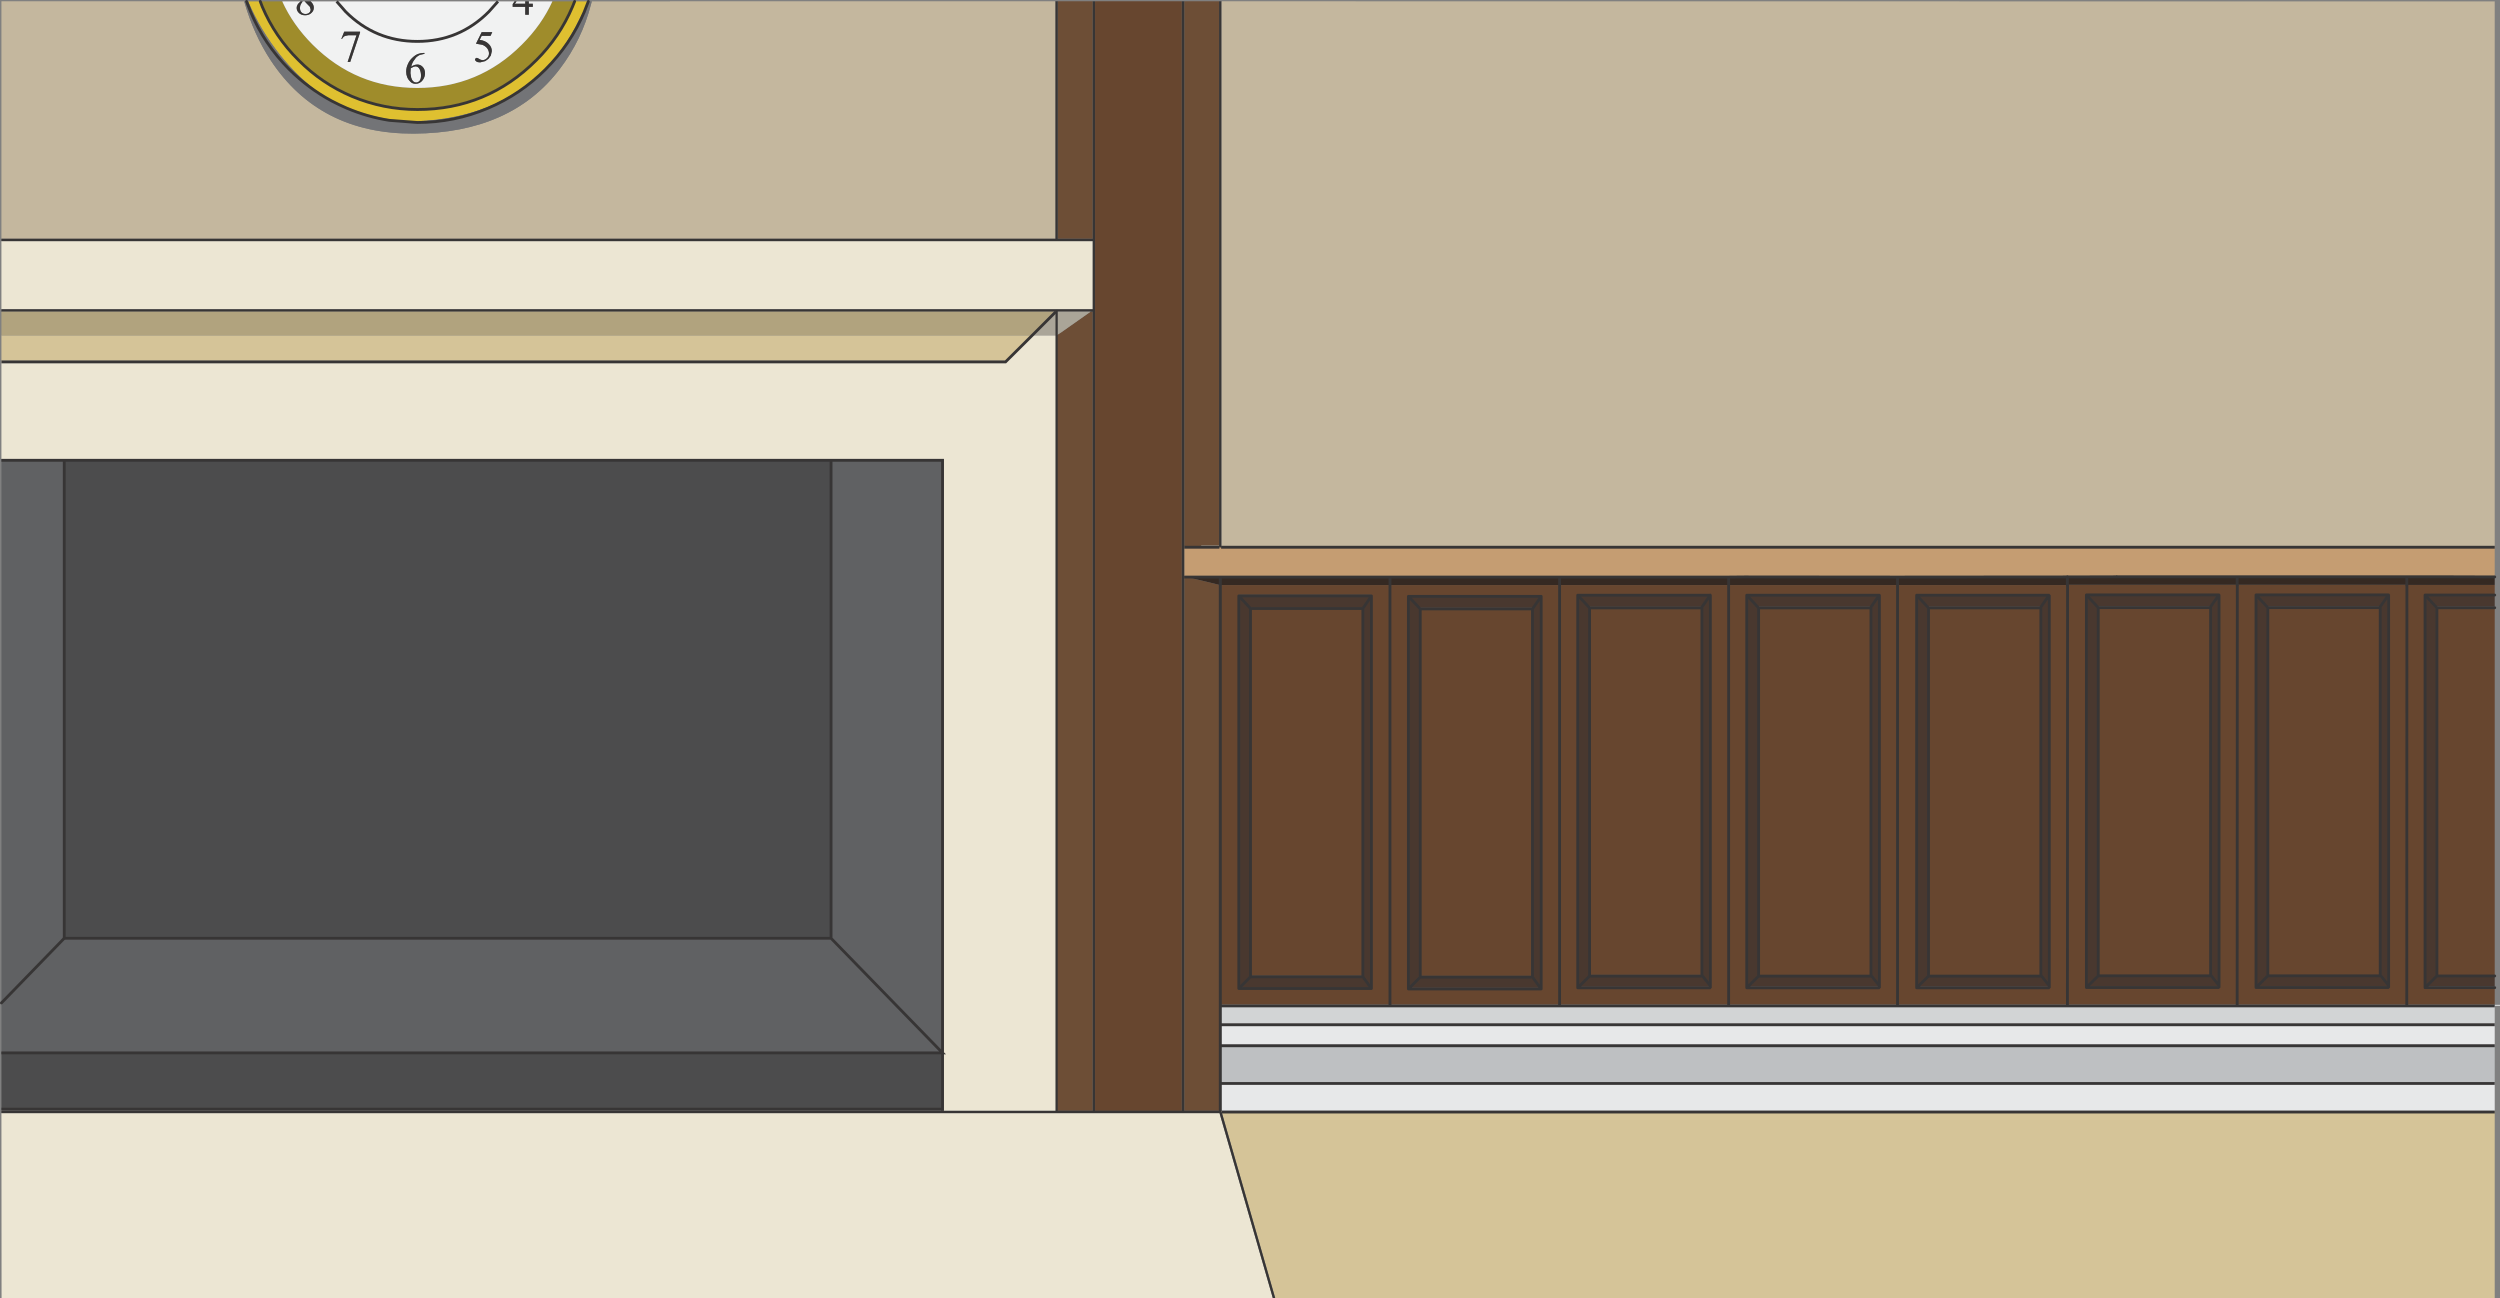 <?xml version="1.0" encoding="UTF-8" standalone="no"?>
<svg xmlns:xlink="http://www.w3.org/1999/xlink" height="454.75px" width="875.55px" xmlns="http://www.w3.org/2000/svg">
  <rect width="100%" height="100%" fill="#808080" stroke="none"/>
  <g transform="matrix(1.0, 0.0, 0.0, 1.0, -664.9, -59.35)">
    <path d="M1538.6 448.4 L1538.6 448.8 1538.6 514.1 1111.55 514.1 1092.75 448.8 1092.35 448.4 1538.6 448.4 M665.4 185.7 L665.4 176.8 1025.95 176.8 1017.0 185.7 665.4 185.7 M1092.75 448.8 L1538.6 448.8 1092.75 448.8" fill="#d5c498" fill-rule="evenodd" stroke="none"/>
    <path d="M665.4 142.95 L665.4 59.8 738.4 59.8 738.4 59.85 750.45 59.85 750.55 60.3 Q753.75 71.35 759.65 80.4 776.7 106.3 809.85 106.15 843.9 105.95 860.95 83.5 868.7 73.3 871.9 60.8 L872.15 59.85 899.55 59.85 899.55 59.8 1034.55 59.8 1034.55 142.95 665.4 142.95 M1092.65 59.8 L1538.6 59.85 1538.6 250.6 1092.65 250.6 1092.65 59.8 M1091.85 250.35 L1091.85 250.6 1085.65 250.6 1085.5 250.35 1091.85 250.35 M860.35 78.35 Q855.4 84.7 848.95 89.45 843.9 93.15 838.15 95.8 848.05 91.1 855.9 83.25 L860.35 78.35 M810.3 101.85 L801.25 101.5 Q793.6 100.3 786.4 97.25 783.6 96.05 780.95 94.65 778.1 92.95 775.35 90.85 780.5 94.35 786.35 96.85 797.8 101.7 810.3 101.85 M780.95 94.65 Q783.6 96.05 786.4 97.25 793.6 100.3 801.25 101.5 790.4 100.2 780.95 94.65" fill="#c4b79e" fill-rule="evenodd" stroke="none"/>
    <path d="M1035.35 59.8 L1047.6 59.8 1047.6 142.95 1035.35 142.95 1035.35 59.8 M1079.65 59.8 L1091.85 59.8 1091.85 250.35 1085.5 250.35 1085.65 250.6 1079.65 250.6 1079.65 59.8 M1046.85 168.5 L1047.6 168.5 1047.6 448.35 1034.9 448.35 1034.9 176.8 1036.55 175.75 1046.85 168.5 M1079.65 261.1 L1079.65 261.05 1092.05 261.05 1092.15 261.2 1079.65 261.1 M1079.65 261.45 L1080.65 261.45 1079.65 261.45 1079.65 261.2 1080.65 261.45 1092.2 264.25 1092.2 411.25 1092.2 417.85 1092.2 425.2 1092.2 438.4 1092.2 448.35 1079.65 448.35 1079.65 261.45" fill="#6d4e36" fill-rule="evenodd" stroke="none"/>
    <path d="M1110.7 514.1 L665.45 514.1 665.4 449.2 1092.0 449.2 1092.0 448.9 1092.15 448.95 Q1092.35 449.15 1092.0 449.2 L1110.7 514.1 M995.0 448.35 L665.4 448.35 665.4 448.25 994.95 448.25 994.95 447.8 994.95 447.4 994.95 428.1 994.95 428.05 995.0 428.1 995.0 220.55 994.95 220.55 995.0 220.55 995.0 428.1 994.95 428.05 994.95 427.7 994.95 220.55 994.95 220.15 955.9 220.15 687.35 220.15 665.4 220.15 665.4 186.1 665.4 185.7 1017.0 185.7 1025.95 176.8 1026.25 176.8 1026.4 176.8 1034.9 176.8 1034.9 448.35 995.0 448.35 995.0 447.8 995.0 428.1 994.95 428.1 995.0 428.1 995.0 447.8 995.0 448.35 M665.4 167.65 L665.4 143.8 1047.6 143.8 1047.6 167.65 665.4 167.65 M665.4 186.1 L1017.05 186.1 1026.4 176.8 1017.05 186.1 665.4 186.1 M995.0 447.8 L994.95 447.8 995.0 447.8" fill="#ece6d3" fill-rule="evenodd" stroke="none"/>
    <path d="M1399.75 272.15 L1439.05 272.15 1439.1 272.15 1439.1 400.8 1439.1 401.1 1399.75 401.1 1399.75 400.7 1399.75 272.15 M1395.6 267.7 L1395.6 404.8 1395.6 405.2 1442.05 405.2 1442.05 267.7 1442.0 267.7 1395.6 267.7 M1382.55 267.8 L1336.15 267.8 1336.15 404.9 1336.15 405.3 1382.6 405.3 1382.6 267.8 1382.55 267.8 M1340.3 272.25 L1379.6 272.25 1379.65 272.25 1379.65 400.9 1379.65 401.2 1340.3 401.2 1340.3 400.8 1340.3 272.25 M1329.45 261.45 L1329.8 264.25 1388.95 264.25 1389.0 264.25 1389.25 264.2 1389.25 264.15 1448.4 264.15 1448.45 264.15 1448.45 261.7 Q1448.65 261.7 1448.65 264.15 L1507.8 264.15 1507.85 264.2 1538.6 264.2 1538.6 267.75 1514.2 267.75 1514.2 404.85 1514.2 405.25 1538.6 405.25 1538.6 411.25 1507.8 411.25 1507.85 264.2 1507.8 411.25 1448.4 411.25 1388.95 411.25 1329.45 411.25 1329.45 264.25 1329.45 411.25 1270.3 411.25 1270.3 264.25 1329.45 264.25 1329.45 261.45 M1320.1 272.25 L1320.15 272.25 1320.15 400.9 1320.15 401.2 1280.8 401.2 1280.8 400.8 1280.8 272.25 1320.1 272.25 M1276.65 404.9 L1276.65 405.3 1323.1 405.3 1323.1 267.8 1323.05 267.8 1276.65 267.8 1276.65 404.9 M1389.0 264.25 L1388.95 411.25 1389.0 264.25 M1498.45 272.15 L1498.5 272.15 1498.5 400.8 1498.5 401.1 1459.15 401.1 1459.15 400.7 1459.15 272.15 1498.45 272.15 M1518.35 272.2 L1538.6 272.2 1538.6 401.15 1518.35 401.15 1518.35 400.75 1518.35 272.2 M1048.4 59.8 L1078.8 59.8 1078.8 448.4 1048.4 448.4 1048.4 59.8 M1270.25 261.05 L1270.25 261.35 1092.25 261.35 1092.2 261.2 1092.2 261.05 1270.25 261.05 M1455.0 404.8 L1455.0 405.2 1501.45 405.2 1501.45 267.7 1501.4 267.7 1455.0 267.7 1455.0 404.8 M1448.4 411.25 L1448.45 264.15 1448.4 411.25 M1092.2 411.25 L1092.2 264.25 1092.25 264.25 1151.7 264.25 1211.1 264.25 1270.25 264.25 1270.25 411.25 1211.1 411.25 1211.1 264.25 1211.1 411.25 1151.7 411.25 1092.25 411.25 1092.25 264.25 1092.25 411.25 1092.2 411.25 M1142.15 272.45 L1102.85 272.45 1102.8 272.4 1102.85 272.45 1142.15 272.45 1142.15 401.05 1102.85 401.05 1102.8 401.05 1102.8 272.4 1102.8 272.05 1142.15 272.05 1142.15 272.45 M1098.75 405.15 L1099.15 405.15 1098.75 405.55 1098.75 405.15 1098.75 405.55 1099.15 405.15 1144.9 405.15 1145.2 405.55 1145.2 268.05 1145.15 268.15 1145.2 268.05 1145.2 405.55 1144.9 405.15 1145.15 405.15 1145.15 268.15 1145.15 268.05 1145.15 267.65 1098.7 267.65 1098.7 405.15 1098.75 405.15 M1260.9 272.25 L1221.6 272.25 1221.55 272.2 1221.6 272.25 1260.9 272.25 1260.9 400.8 1221.6 400.8 1221.55 400.8 1221.55 272.2 1221.55 271.85 1260.9 271.85 1260.9 272.0 1260.9 272.25 M1217.45 404.9 L1217.85 404.9 1263.85 404.9 1263.85 404.55 1263.85 267.8 1263.85 267.75 1263.85 267.4 1217.4 267.4 1217.4 404.9 1217.45 404.9 1217.45 405.3 1263.9 405.3 1263.9 267.8 1263.85 267.8 1263.9 267.8 1263.9 405.3 1217.45 405.3 1217.45 404.9 M1217.45 405.3 L1217.85 404.9 1217.45 405.3 M1145.2 268.05 L1145.15 268.05 1145.2 268.05 M1201.55 272.6 L1162.3 272.6 1162.25 272.55 1162.3 272.6 1201.55 272.6 1201.55 401.15 1162.3 401.15 1162.25 401.15 1162.25 272.55 1162.25 272.2 1201.55 272.2 1201.55 272.6 M1158.15 405.3 L1158.55 405.3 1204.35 405.3 1204.6 405.3 1204.6 268.3 1204.6 268.2 1204.6 267.8 1158.1 267.8 1158.1 405.3 1158.15 405.3 1158.15 405.7 1204.65 405.7 1204.65 268.2 1204.6 268.2 1204.65 268.2 1204.65 405.7 1158.15 405.7 1158.15 405.3 M1204.65 268.2 L1204.6 268.3 1204.65 268.2 M1151.7 264.25 L1151.7 411.25 1151.7 264.25 M1221.6 272.25 L1221.6 400.8 1221.6 272.25 M1204.35 405.3 L1204.65 405.7 1204.35 405.3 M1158.15 405.7 L1158.55 405.3 1158.15 405.7 M1162.3 272.6 L1162.3 401.15 1162.3 272.6 M1098.75 405.55 L1145.2 405.55 1098.75 405.55 M1102.85 272.45 L1102.85 401.05 1102.85 272.45" fill="#67462f" fill-rule="evenodd" stroke="none"/>
    <path d="M751.8 59.85 L756.05 59.85 756.75 61.7 Q761.25 72.3 769.45 80.4 777.55 88.6 788.15 93.1 799.1 97.7 811.1 97.7 835.5 97.7 852.75 80.4 860.9 72.3 865.4 61.7 L866.15 59.85 865.4 61.7 Q860.9 72.3 852.75 80.4 835.5 97.7 811.1 97.7 799.1 97.7 788.15 93.1 777.55 88.6 769.45 80.4 761.25 72.3 756.75 61.7 L756.05 59.85 756.7 61.3 Q761.2 71.9 769.4 80.0 777.5 88.2 788.1 92.7 799.05 97.3 811.05 97.3 835.45 97.3 852.7 80.0 860.85 71.9 865.35 61.3 L865.95 59.85 866.15 59.85 870.95 59.85 869.6 63.3 Q868.5 64.7 867.9 65.95 864.7 72.75 860.35 78.35 L855.9 83.25 Q848.05 91.1 838.15 95.8 825.9 101.3 810.3 101.85 797.8 101.7 786.35 96.85 780.5 94.35 775.35 90.85 768.8 85.85 763.0 78.6 756.1 69.95 751.8 59.85" fill="#dfc030" fill-rule="evenodd" stroke="none"/>
    <path d="M756.05 59.85 L763.75 59.85 Q767.5 68.1 774.4 75.0 789.6 90.15 811.05 90.15 832.55 90.15 847.65 75.0 854.6 68.1 858.35 59.85 L865.95 59.85 865.35 61.3 Q860.85 71.9 852.7 80.0 835.45 97.3 811.05 97.3 799.05 97.3 788.1 92.7 777.5 88.2 769.4 80.0 761.2 71.9 756.7 61.3 L756.05 59.85" fill="#9f8c2b" fill-rule="evenodd" stroke="none"/>
    <path d="M763.75 59.85 L770.15 59.85 769.25 60.75 Q768.8 61.45 768.8 62.15 768.8 63.0 769.45 63.75 770.3 64.7 771.75 64.7 773.1 64.7 773.95 63.9 774.8 63.15 774.8 62.05 774.8 61.15 774.2 60.4 L773.7 59.85 782.8 59.85 839.3 59.85 845.1 59.85 844.45 60.8 844.45 61.75 848.85 61.75 848.85 64.5 850.1 64.5 850.1 61.75 851.5 61.75 851.5 60.65 850.1 60.65 850.1 59.85 858.35 59.85 Q854.6 68.1 847.65 75.0 832.55 90.15 811.05 90.15 789.6 90.15 774.4 75.0 767.5 68.1 763.75 59.85 M770.9 59.85 L771.6 59.85 773.4 61.7 773.7 62.65 Q773.7 63.35 773.2 63.8 772.7 64.25 771.9 64.25 771.05 64.25 770.5 63.7 769.95 63.1 769.95 62.1 769.95 61.35 770.3 60.75 L770.9 59.85 M845.8 59.85 L848.85 59.85 848.85 60.65 845.2 60.65 845.8 59.85 M837.3 70.6 L833.6 70.6 831.6 74.65 833.85 75.05 Q834.95 75.5 835.55 76.3 836.15 77.15 836.15 78.05 836.15 79.05 835.45 79.7 834.8 80.4 833.9 80.4 833.3 80.4 832.75 80.0 L832.2 79.7 831.85 79.6 831.45 79.8 831.25 80.15 Q831.25 80.55 831.7 80.85 832.1 81.2 833.05 81.2 L834.85 80.75 835.95 79.95 836.8 78.8 837.15 77.25 Q837.15 75.85 836.1 74.8 834.95 73.6 832.9 73.3 L833.6 71.9 836.7 71.9 837.3 70.6 M782.8 59.85 L785.95 63.45 Q796.35 73.85 811.05 73.85 825.75 73.85 836.1 63.45 L839.3 59.85 836.1 63.45 Q825.75 73.85 811.05 73.85 796.35 73.85 785.95 63.45 L782.8 59.85 M808.75 83.25 L809.75 82.75 810.35 82.6 Q811.35 82.6 811.85 83.55 812.35 84.55 812.35 85.85 812.35 87.0 811.85 87.65 811.3 88.25 810.65 88.25 810.1 88.25 809.7 87.9 809.15 87.4 808.9 86.55 L808.65 84.95 808.75 83.25 M813.55 77.9 L813.1 77.9 Q812.25 77.9 811.3 78.25 810.35 78.6 809.35 79.55 808.3 80.5 807.75 81.8 807.15 83.05 807.15 84.45 807.15 86.6 808.65 88.0 809.35 88.7 810.45 88.7 812.0 88.7 812.95 87.4 813.75 86.3 813.75 85.0 813.75 83.65 812.95 82.8 812.15 81.95 811.1 81.95 810.0 81.95 808.9 82.7 809.15 81.65 809.6 80.9 L810.6 79.5 Q811.25 78.9 811.9 78.6 L813.55 78.2 813.55 77.9 M785.45 70.45 L784.45 72.95 784.65 73.0 Q785.05 72.3 785.7 71.95 L786.9 71.7 789.75 71.7 786.65 81.05 787.55 81.05 791.0 70.75 791.0 70.45 785.45 70.45" fill="#f1f2f2" fill-rule="evenodd" stroke="none"/>
    <path d="M665.4 448.25 L665.4 447.8 665.4 447.4 994.95 447.4 994.95 447.8 994.95 448.25 665.4 448.25 M665.4 427.7 L665.4 410.6 665.4 220.55 665.4 220.15 687.35 220.15 687.35 220.55 665.4 220.55 687.35 220.55 687.35 387.55 687.4 387.55 955.9 387.55 955.9 220.55 955.9 220.15 994.95 220.15 994.95 220.55 955.95 220.55 955.9 220.55 955.95 220.55 994.95 220.55 994.95 427.7 994.6 427.7 665.4 427.7 M994.6 427.7 L955.95 387.95 955.95 220.55 955.95 387.95 994.6 427.7 M687.4 387.55 L687.4 387.95 687.4 387.55 M687.4 387.95 L955.95 387.95 687.4 387.95 665.4 410.6 687.4 387.95 M665.4 447.8 L994.95 447.8 665.4 447.8" fill="#606163" fill-rule="evenodd" stroke="none"/>
    <path d="M665.4 447.4 L665.4 428.1 665.4 427.7 994.6 427.7 994.95 428.05 994.6 427.7 994.95 427.7 994.95 428.05 994.95 428.1 994.95 447.4 665.4 447.4 M955.9 220.15 L955.9 220.55 955.9 387.55 687.4 387.55 687.35 387.55 687.35 220.55 687.4 220.55 687.4 387.55 687.4 220.55 687.35 220.55 687.35 220.15 955.9 220.15 M687.4 220.55 L955.9 220.55 687.4 220.55 M994.95 428.1 L665.4 428.1 994.95 428.1" fill="#4c4c4d" fill-rule="evenodd" stroke="none"/>
    <path d="M1538.6 417.85 L1538.6 418.25 1538.6 425.2 1092.25 425.2 1092.2 425.2 1092.2 417.85 1092.25 417.85 1538.6 417.85 M1538.6 438.4 L1538.6 438.8 1538.6 448.4 1092.35 448.4 1092.25 448.4 1092.2 448.4 1092.2 448.35 1092.2 438.4 1092.25 438.4 1092.25 438.8 1092.25 448.4 1092.25 438.8 1092.25 438.4 1538.6 438.4 M1538.6 418.25 L1092.25 418.25 1092.25 417.85 1092.25 418.25 1538.6 418.25 M1092.25 418.25 L1092.25 425.2 1092.25 418.25 M1092.25 438.8 L1538.6 438.8 1092.25 438.8" fill="#e7e8e9" fill-rule="evenodd" stroke="none"/>
    <path d="M1329.45 411.25 L1388.95 411.25 1448.4 411.25 1507.8 411.25 1538.6 411.25 1540.45 411.25 1540.45 411.65 1538.6 411.65 1538.6 417.85 1092.25 417.85 1092.2 417.85 1092.2 411.25 1092.25 411.25 1151.7 411.25 1151.7 411.65 1211.1 411.65 1211.1 411.25 1270.25 411.25 1270.3 411.25 1270.3 411.65 1538.6 411.65 1270.3 411.65 1270.3 411.25 1329.45 411.25 M1211.1 411.25 L1211.1 411.65 1151.7 411.65 1151.7 411.25 1211.1 411.25 M1211.1 411.65 L1270.3 411.65 1211.1 411.65 M1092.25 411.25 L1092.25 411.65 1092.25 417.85 1092.25 411.65 1092.25 411.25 M1092.25 411.65 L1151.7 411.65 1092.25 411.65" fill="#d2d4d5" fill-rule="evenodd" stroke="none"/>
    <path d="M1538.6 425.2 L1538.6 425.6 1538.6 438.4 1092.25 438.4 1092.25 425.6 1092.25 425.2 1092.25 425.6 1092.25 438.4 1092.2 438.4 1092.2 425.2 1092.25 425.2 1538.6 425.2 M1538.6 425.6 L1092.25 425.6 1538.6 425.6" fill="#bec0c2" fill-rule="evenodd" stroke="none"/>
    <path d="M1538.6 250.6 L1538.6 251.0 1538.6 261.05 1270.25 261.05 1092.2 261.05 1092.05 261.05 1079.65 261.05 1079.65 251.0 1079.65 250.6 1085.65 250.6 1091.85 250.6 1091.85 250.75 1091.95 251.0 1091.95 251.05 1092.45 251.05 1092.55 251.0 1092.65 250.75 1092.65 250.6 1538.6 250.6 M1091.95 251.0 L1079.65 251.0 1091.95 251.0 M1538.6 251.0 L1092.55 251.0 1538.6 251.0" fill="#c59d72" fill-rule="evenodd" stroke="none"/>
    <path d="M1439.05 272.15 L1439.05 271.9 1439.05 271.75 1399.7 271.75 1399.7 272.1 1395.6 267.7 1399.7 272.1 1399.7 400.7 1399.75 400.7 1399.75 401.1 1396.0 404.8 1399.75 401.1 1439.1 401.1 1439.1 400.8 1439.1 272.15 1439.05 272.15 M1395.6 404.8 L1395.6 267.7 1442.0 267.7 1442.0 404.45 1439.1 400.8 1442.0 404.45 1442.0 404.8 1396.0 404.8 1395.6 404.8 M1379.6 272.0 L1379.6 271.85 1340.25 271.85 1340.25 272.2 1336.15 267.8 1340.25 272.2 1340.25 400.8 1340.3 400.8 1340.3 401.2 1379.65 401.2 1379.65 400.9 1379.65 272.25 1379.6 272.25 1379.6 272.0 1382.55 267.8 1379.6 272.0 M1336.15 267.8 L1382.55 267.8 1382.55 404.55 1379.65 400.9 1382.55 404.55 1382.55 404.9 1336.55 404.9 1340.3 401.2 1336.55 404.9 1336.15 404.9 1336.15 267.8 M1439.05 271.9 L1442.0 267.7 1439.05 271.9 M1320.1 272.25 L1320.1 272.0 1323.05 267.8 1320.1 272.0 1320.1 271.85 1280.75 271.85 1280.75 272.2 1276.65 267.8 1280.75 272.2 1280.75 400.8 1280.8 400.8 1280.8 401.2 1320.15 401.2 1320.15 400.9 1320.15 272.25 1320.1 272.25 M1323.05 404.55 L1320.15 400.9 1323.05 404.55 1323.05 404.9 1277.05 404.9 1280.8 401.2 1277.05 404.9 1276.65 404.9 1276.65 267.8 1323.05 267.8 1323.05 404.55 M1498.45 272.15 L1498.45 271.9 1501.4 267.7 1498.45 271.9 1498.45 271.75 1459.1 271.75 1459.1 272.1 1455.0 267.7 1459.1 272.1 1459.1 400.7 1459.15 400.7 1459.15 401.1 1498.5 401.1 1498.5 400.8 1498.5 272.15 1498.45 272.15 M1501.4 404.45 L1498.5 400.8 1501.4 404.45 1501.4 404.8 1455.4 404.8 1455.0 404.8 1455.0 267.7 1501.4 267.7 1501.4 404.45 M1538.6 267.75 L1538.6 271.8 1518.3 271.8 1518.3 272.15 1514.2 267.75 1518.3 272.15 1518.3 400.75 1518.35 400.75 1518.35 401.15 1514.6 404.85 1518.35 401.15 1538.6 401.15 1538.6 404.85 1514.6 404.85 1514.2 404.85 1514.2 267.75 1538.6 267.75 M1455.4 404.8 L1459.15 401.1 1455.4 404.8 M1142.15 272.45 L1142.15 272.05 1102.8 272.05 1102.8 272.4 1098.75 268.05 1098.75 405.15 1098.75 268.05 1102.8 272.4 1102.8 401.05 1102.85 401.05 1102.85 401.45 1099.15 405.15 1102.85 401.45 1102.85 401.05 1142.15 401.05 1142.15 272.45 1142.2 272.45 1145.15 268.15 1142.2 272.45 1142.2 401.45 1144.9 405.15 1142.2 401.45 1102.85 401.45 1142.2 401.45 1142.2 272.45 1142.15 272.45 M1099.15 405.15 L1098.75 405.15 1098.7 405.15 1098.7 267.65 1145.15 267.65 1145.15 268.05 1145.15 268.15 1145.15 405.15 1144.9 405.15 1099.15 405.15 M1260.9 272.25 L1260.9 272.0 1260.9 271.85 1221.55 271.85 1221.55 272.2 1217.45 267.8 1217.45 404.9 1217.45 267.8 1221.55 272.2 1221.55 400.8 1221.6 400.8 1221.6 401.2 1217.85 404.9 1221.6 401.2 1221.6 400.8 1260.9 400.8 1260.95 400.9 1260.95 272.25 1260.9 272.25 1260.95 272.25 1260.95 400.9 1263.85 404.55 1263.85 404.9 1217.85 404.9 1217.45 404.9 1217.4 404.9 1217.4 267.4 1263.85 267.4 1263.85 267.75 1263.85 267.8 1263.85 404.55 1260.95 400.9 1260.95 401.2 1221.6 401.2 1260.95 401.2 1260.95 400.9 1260.9 400.8 1260.9 272.25 M1260.9 272.0 L1263.85 267.8 1263.85 267.75 1263.85 267.8 1260.9 272.0 M1263.85 267.8 L1217.45 267.8 1263.85 267.8 M1201.55 272.6 L1201.55 272.2 1162.25 272.2 1162.25 272.55 1158.15 268.2 1158.15 405.3 1158.15 268.2 1162.25 272.55 1162.25 401.15 1162.3 401.15 1162.3 401.55 1158.55 405.3 1162.3 401.55 1162.3 401.15 1201.55 401.15 1201.55 272.6 1201.6 272.6 1204.6 268.3 1201.6 272.6 1201.6 401.55 1204.35 405.3 1201.6 401.55 1201.6 272.6 1201.55 272.6 M1158.55 405.3 L1158.15 405.3 1158.1 405.3 1158.1 267.8 1204.6 267.8 1204.6 268.2 1204.6 268.3 1204.6 405.3 1204.35 405.3 1158.55 405.3 M1204.6 268.2 L1158.15 268.2 1204.6 268.2 M1145.15 268.05 L1098.75 268.05 1145.15 268.05 M1162.3 401.55 L1201.6 401.55 1162.3 401.55" fill="#49382f" fill-rule="evenodd" stroke="none"/>
    <path d="M1111.55 514.1 L1110.7 514.1 1092.0 449.2 Q1092.35 449.15 1092.15 448.95 L1092.0 448.9 1092.0 449.2 665.4 449.2 665.4 448.4 995.0 448.4 1047.6 448.4 1047.6 448.35 1047.6 168.5 1046.85 168.5 1034.7 168.5 1034.2 168.5 665.4 168.5 665.4 167.65 1047.6 167.65 1047.6 143.8 665.4 143.8 665.4 142.95 1034.55 142.95 1034.55 59.8 1035.35 59.8 1035.35 142.95 1047.6 142.95 1047.6 59.8 1048.4 59.8 1048.4 448.4 1078.8 448.4 1078.8 59.8 1079.65 59.8 1079.65 250.6 1079.65 251.0 1079.65 261.05 1079.65 261.1 1079.65 261.2 1079.65 261.45 1079.65 448.35 1079.65 448.4 1092.2 448.4 1092.25 448.4 1092.35 448.4 1092.75 448.8 1111.55 514.1 M770.15 59.85 L770.9 59.85 770.3 60.75 Q769.95 61.35 769.95 62.1 769.95 63.1 770.5 63.7 771.05 64.25 771.9 64.25 772.7 64.25 773.2 63.8 773.7 63.35 773.7 62.65 L773.4 61.7 771.6 59.85 773.7 59.85 774.2 60.4 Q774.8 61.15 774.8 62.05 774.8 63.15 773.95 63.9 773.1 64.7 771.75 64.7 770.3 64.7 769.45 63.75 768.8 63.0 768.8 62.15 768.8 61.45 769.25 60.75 L770.15 59.85 M845.1 59.85 L845.8 59.85 845.2 60.65 848.85 60.65 848.85 59.85 850.1 59.85 850.1 60.65 851.5 60.65 851.5 61.75 850.1 61.75 850.1 64.5 848.85 64.5 848.85 61.75 844.45 61.75 844.45 60.8 845.1 59.85 M1091.85 59.8 L1092.65 59.8 1092.65 250.6 1092.65 250.75 1092.55 251.0 1092.45 251.05 1091.95 251.05 1091.95 251.0 1091.85 250.75 1091.85 250.6 1091.85 250.35 1091.85 59.8 M837.3 70.6 L836.7 71.9 833.6 71.9 832.9 73.3 Q834.95 73.6 836.1 74.8 837.15 75.85 837.15 77.25 L836.8 78.8 835.95 79.95 834.85 80.75 833.05 81.2 Q832.1 81.2 831.7 80.85 831.25 80.55 831.25 80.15 L831.45 79.8 831.85 79.6 832.2 79.7 832.75 80.0 Q833.3 80.4 833.9 80.4 834.8 80.4 835.45 79.7 836.15 79.05 836.15 78.05 836.15 77.15 835.55 76.3 834.95 75.5 833.85 75.05 L831.6 74.65 833.6 70.6 837.3 70.6 M813.55 77.9 L813.55 78.2 811.9 78.6 Q811.25 78.9 810.6 79.5 L809.6 80.9 Q809.15 81.65 808.9 82.7 810.0 81.95 811.1 81.95 812.15 81.95 812.95 82.8 813.75 83.65 813.75 85.0 813.75 86.3 812.95 87.4 812.0 88.7 810.45 88.7 809.35 88.7 808.65 88.0 807.15 86.6 807.15 84.45 807.15 83.05 807.75 81.8 808.3 80.5 809.35 79.55 810.35 78.6 811.3 78.25 812.25 77.9 813.1 77.9 L813.55 77.9 M808.75 83.25 L808.65 84.95 808.9 86.55 Q809.15 87.4 809.7 87.9 810.1 88.25 810.65 88.25 811.3 88.25 811.85 87.65 812.35 87.0 812.35 85.85 812.35 84.55 811.85 83.55 811.35 82.6 810.35 82.6 L809.75 82.75 808.75 83.25 M785.45 70.45 L791.0 70.45 791.0 70.75 787.55 81.05 786.65 81.05 789.75 71.7 786.9 71.7 785.7 71.95 Q785.05 72.3 784.65 73.0 L784.45 72.95 785.45 70.45" fill="#373535" fill-rule="evenodd" stroke="none"/>
    <path d="M1388.95 261.4 L1388.95 264.25 1388.95 261.4 1406.4 261.35 1448.4 261.35 1448.4 264.15 1448.4 261.35 1507.8 261.35 1507.8 264.15 1507.8 261.35 1522.95 261.35 1538.6 261.4 1538.6 264.2 1507.85 264.2 1507.8 264.15 1448.65 264.15 Q1448.65 261.7 1448.45 261.7 L1448.45 264.15 1448.4 264.15 1389.25 264.15 1389.25 264.2 1389.0 264.25 1388.95 264.25 1329.8 264.25 1329.45 261.45 1329.45 264.25 1270.3 264.25 1270.25 264.25 1211.1 264.25 1211.1 261.45 1270.3 261.45 1270.3 264.25 1270.3 261.45 1211.1 261.45 1211.1 264.25 1151.7 264.25 1151.7 261.45 1211.1 261.45 1151.7 261.45 1151.7 264.25 1092.25 264.25 1092.2 264.25 1080.65 261.45 1079.65 261.2 1079.65 261.1 1092.15 261.2 1092.2 261.2 1092.25 261.35 1270.25 261.35 1275.85 261.4 1329.45 261.45 1388.95 261.4 M1080.65 261.45 L1092.25 261.45 1092.25 264.25 1092.25 261.45 1080.65 261.45 M1270.3 261.45 L1275.85 261.4 1270.3 261.45 M1151.7 261.45 L1092.25 261.45 1151.7 261.45" fill="#352922" fill-rule="evenodd" stroke="none"/>
    <path d="M665.4 176.8 L665.4 168.5 1034.2 168.5 1026.25 176.8 1025.95 176.8 665.4 176.8" fill="#b1a37e" fill-rule="evenodd" stroke="none"/>
    <path d="M1034.2 168.5 L1034.7 168.5 1046.85 168.5 1036.55 175.75 1034.9 176.8 1026.4 176.8 1026.25 176.8 1034.2 168.5 M1034.7 168.5 L1026.4 176.8 1034.7 168.5" fill="#aaa598" fill-rule="evenodd" stroke="none"/>
    <path d="M750.45 59.85 L751.25 59.85 751.8 59.85 Q756.1 69.95 763.0 78.6 768.8 85.85 775.35 90.85 778.1 92.95 780.95 94.65 790.4 100.2 801.25 101.5 L810.3 101.85 Q825.9 101.3 838.15 95.8 843.9 93.15 848.95 89.45 855.4 84.7 860.35 78.35 864.7 72.75 867.9 65.95 868.5 64.7 869.6 63.3 L869.55 63.45 Q864.75 74.85 855.95 83.65 847.2 92.4 835.8 97.25 824.0 102.25 811.1 102.25 L801.25 101.5 811.1 102.25 Q824.0 102.25 835.8 97.25 847.2 92.4 855.95 83.65 864.75 74.85 869.55 63.45 L869.6 63.3 870.95 59.85 872.15 59.85 871.9 60.8 Q868.7 73.3 860.95 83.5 843.9 105.95 809.85 106.15 776.7 106.3 759.65 80.4 753.75 71.35 750.55 60.3 L750.45 59.85 M751.25 59.85 L752.65 63.45 Q757.45 74.85 766.2 83.65 772.85 90.25 780.95 94.65 772.85 90.25 766.2 83.65 757.45 74.85 752.65 63.45 L751.25 59.85" fill="#737477" fill-rule="evenodd" stroke="none"/>
    <path d="M1388.95 261.4 L1329.45 261.45 1329.45 264.25 1329.45 411.25 M1406.4 261.35 L1388.95 261.4 M1388.95 411.25 L1389.0 264.25 M995.0 448.4 L995.0 448.35 995.0 447.8 995.0 428.1 995.0 220.55 994.95 220.55 955.95 220.55 955.95 387.95 994.6 427.7 994.95 428.05 995.0 428.1 994.95 428.1 665.4 428.1 M1275.85 261.4 L1329.45 261.45 M1507.85 264.2 L1507.8 411.25 M1448.45 264.15 L1448.4 411.25 M1026.4 176.8 L1017.05 186.1 665.4 186.1 M1026.4 176.8 L1034.7 168.5 M1079.65 251.0 L1091.95 251.0 M1080.65 261.45 L1079.65 261.45 M1092.25 264.25 L1092.25 261.45 1080.65 261.45 M955.9 220.55 L955.95 220.55 M1270.3 411.25 L1270.3 264.25 1270.3 261.45 1211.1 261.45 1211.1 264.25 1211.1 411.25 1211.1 411.65 1151.7 411.65 1092.25 411.65 1092.25 411.25 1092.25 264.25 M1275.85 261.4 L1270.3 261.45 M1211.1 261.45 L1151.7 261.45 1151.7 264.25 1151.7 411.25 1151.7 411.65 M1092.25 261.45 L1151.7 261.45 M839.3 59.85 L836.1 63.45 Q825.75 73.85 811.05 73.85 796.35 73.85 785.95 63.45 L782.8 59.85 M687.35 220.55 L665.4 220.55 M687.4 387.55 L687.4 220.55 687.35 220.55 M955.9 220.55 L687.4 220.55 M687.4 387.95 L687.4 387.55 M955.95 387.95 L687.4 387.95 M1270.3 411.25 L1270.3 411.65 1538.6 411.65 M1270.3 411.65 L1211.1 411.65 M1092.25 417.85 L1092.25 411.65 M1092.25 417.85 L1092.25 418.25 1538.6 418.25 M1092.25 438.4 L1092.25 425.6 1092.25 425.2 1092.25 418.25 M1092.25 448.4 L1092.25 438.8 1092.25 438.4 M994.95 447.8 L995.0 447.8 M994.95 447.8 L665.4 447.8 M1538.6 438.8 L1092.25 438.8 M1538.6 448.8 L1092.75 448.8 M1092.55 251.0 L1538.6 251.0 M1092.25 425.6 L1538.6 425.6" fill="none" stroke="#373535" stroke-linecap="butt" stroke-linejoin="miter-clip" stroke-miterlimit="10.0" stroke-width="1.0"/>
    <path d="M1399.7 272.1 L1399.75 272.15 1439.05 272.15 1439.1 272.15 1439.1 400.8 1442.0 404.45 M1399.7 272.1 L1395.6 267.7 1395.6 404.8 1395.6 405.2 1442.05 405.2 1442.05 267.7 1442.0 267.7 1439.05 271.9 M1396.0 404.8 L1399.75 401.1 1399.75 400.7 1399.75 272.15 M1379.6 272.0 L1382.55 267.8 1336.15 267.8 1340.25 272.2 1340.3 272.25 1379.6 272.25 1379.65 272.25 1379.65 400.9 1382.55 404.55 M1382.55 267.8 L1382.6 267.8 1382.6 405.3 1336.15 405.3 1336.15 404.9 1336.15 267.8 M1388.95 264.25 L1388.95 261.4 M1448.4 264.15 L1448.4 261.35 1406.4 261.35 M1507.8 264.15 L1507.8 261.35 1448.4 261.35 M1395.6 267.7 L1442.0 267.7 M1320.1 272.25 L1320.15 272.25 1320.15 400.9 1323.05 404.55 M1323.05 267.8 L1320.1 272.0 M1280.75 272.2 L1280.8 272.25 1320.1 272.25 M1323.05 267.8 L1323.1 267.8 1323.1 405.3 1276.65 405.3 1276.65 404.9 1276.65 267.8 1323.05 267.8 M1498.45 272.15 L1498.5 272.15 1498.5 400.8 1501.4 404.45 M1501.4 267.7 L1498.45 271.9 M1459.1 272.1 L1459.15 272.15 1498.45 272.15 M1538.6 261.4 L1522.95 261.35 1507.8 261.35 M1538.6 267.75 L1514.2 267.75 1518.3 272.15 1518.35 272.2 1538.6 272.2 M1514.6 404.85 L1514.2 405.25 1538.6 405.25 M1501.4 267.7 L1501.45 267.7 1501.45 405.2 1455.0 405.2 1455.0 404.8 1455.0 267.7 1501.4 267.7 M1455.0 267.7 L1459.1 272.1 M1459.15 400.7 L1459.15 272.15 M1518.35 401.15 L1518.35 400.75 1518.35 272.2 M1514.2 404.85 L1514.2 405.25 M1514.6 404.85 L1518.35 401.15 1538.6 401.15 M1498.5 400.8 L1498.5 401.1 1459.15 401.1 1455.4 404.8 1455.0 405.2 M1459.15 401.1 L1459.15 400.7 M1439.1 400.8 L1439.1 401.1 1399.75 401.1 M1396.0 404.8 L1395.6 405.2 M1379.65 400.9 L1379.65 401.2 1340.3 401.2 1336.55 404.9 1336.15 405.3 M1340.3 401.2 L1340.3 400.8 1340.3 272.25 M1320.15 400.9 L1320.15 401.2 1280.8 401.2 1277.05 404.9 1276.65 405.3 M1514.2 404.85 L1514.2 267.75 M1102.8 272.4 L1102.85 272.45 1142.15 272.45 1142.2 272.45 1142.2 401.45 1102.85 401.45 1102.85 401.05 1102.85 272.45 M1102.8 272.4 L1098.75 268.05 1098.75 405.15 1098.75 405.55 1099.15 405.15 1102.85 401.45 M1221.55 272.2 L1221.6 272.25 1260.9 272.25 1260.95 272.25 1260.95 400.9 1263.85 404.55 M1221.55 272.2 L1217.45 267.8 1217.45 404.9 1217.45 405.3 1263.9 405.3 1263.9 267.8 1263.85 267.8 1260.9 272.0 M1217.85 404.9 L1221.6 401.2 1221.6 400.8 1221.6 272.25 M1276.65 267.8 L1280.75 272.2 M1280.8 400.8 L1280.8 272.25 M1217.85 404.9 L1217.45 405.3 M1263.85 267.75 L1263.85 267.8 1217.45 267.8 M1144.9 405.15 L1145.2 405.55 1145.2 268.05 1145.15 268.15 1142.2 272.45 M1144.9 405.15 L1142.2 401.45 M1145.15 268.05 L1145.2 268.05 M1162.25 272.55 L1162.3 272.6 1201.55 272.6 1201.6 272.6 1201.6 401.55 1204.35 405.3 1204.65 405.7 1158.15 405.7 1158.15 405.3 1158.15 268.2 1204.6 268.2 1204.65 268.2 1204.65 405.7 M1162.25 272.55 L1158.15 268.2 M1158.55 405.3 L1162.3 401.55 1162.3 401.15 1162.3 272.6 M1204.6 268.3 L1204.65 268.2 M1204.6 268.3 L1201.6 272.6 M1098.75 268.05 L1145.15 268.05 M1280.8 401.2 L1280.8 400.8 M1260.95 400.9 L1260.95 401.2 1221.6 401.2 M1260.95 400.9 L1260.9 400.8 M1158.55 405.3 L1158.15 405.7 M1201.6 401.55 L1162.3 401.55 M1145.2 405.55 L1098.75 405.55" fill="none" stroke="#373535" stroke-linecap="round" stroke-linejoin="bevel" stroke-width="1.0"/>
    <path d="M687.4 387.95 L665.4 410.6" fill="none" stroke="#373535" stroke-linecap="round" stroke-linejoin="miter-clip" stroke-miterlimit="10.0" stroke-width="1.0"/>
    <path d="M1034.55 59.8 L1035.35 59.8 M1047.6 59.8 L1048.4 59.8 M1078.8 59.8 L1079.65 59.8 M1091.85 59.8 L1092.65 59.8" fill="none" stroke="#4a4f58" stroke-linecap="round" stroke-linejoin="round" stroke-width="0.1"/>
    <path d="M801.25 101.5 L811.1 102.25 Q824.0 102.25 835.8 97.25 847.2 92.4 855.95 83.65 864.75 74.85 869.55 63.45 L869.6 63.3 870.95 59.85 M866.15 59.85 L865.4 61.7 Q860.9 72.3 852.75 80.4 835.5 97.7 811.1 97.7 799.1 97.7 788.15 93.1 777.55 88.6 769.45 80.4 761.25 72.3 756.75 61.7 L756.05 59.85 M780.95 94.65 Q772.85 90.25 766.2 83.65 757.45 74.85 752.65 63.45 L751.25 59.85 M801.25 101.5 Q793.6 100.3 786.4 97.25 783.6 96.05 780.95 94.65" fill="none" stroke="#373535" stroke-linecap="round" stroke-linejoin="round" stroke-width="1.0"/>
    <path d="M1034.55 168.2 L1034.8 167.9 1035.3 167.9 1035.35 168.2 1035.35 448.35 1091.85 448.35 1091.85 261.45 1092.25 261.3 1092.65 261.7 1092.65 448.75 1092.25 449.15 1034.95 449.15 1034.65 448.9 1034.55 448.75 1034.55 168.2" fill="#373535" fill-rule="evenodd" stroke="none"/>
  </g>
</svg>
